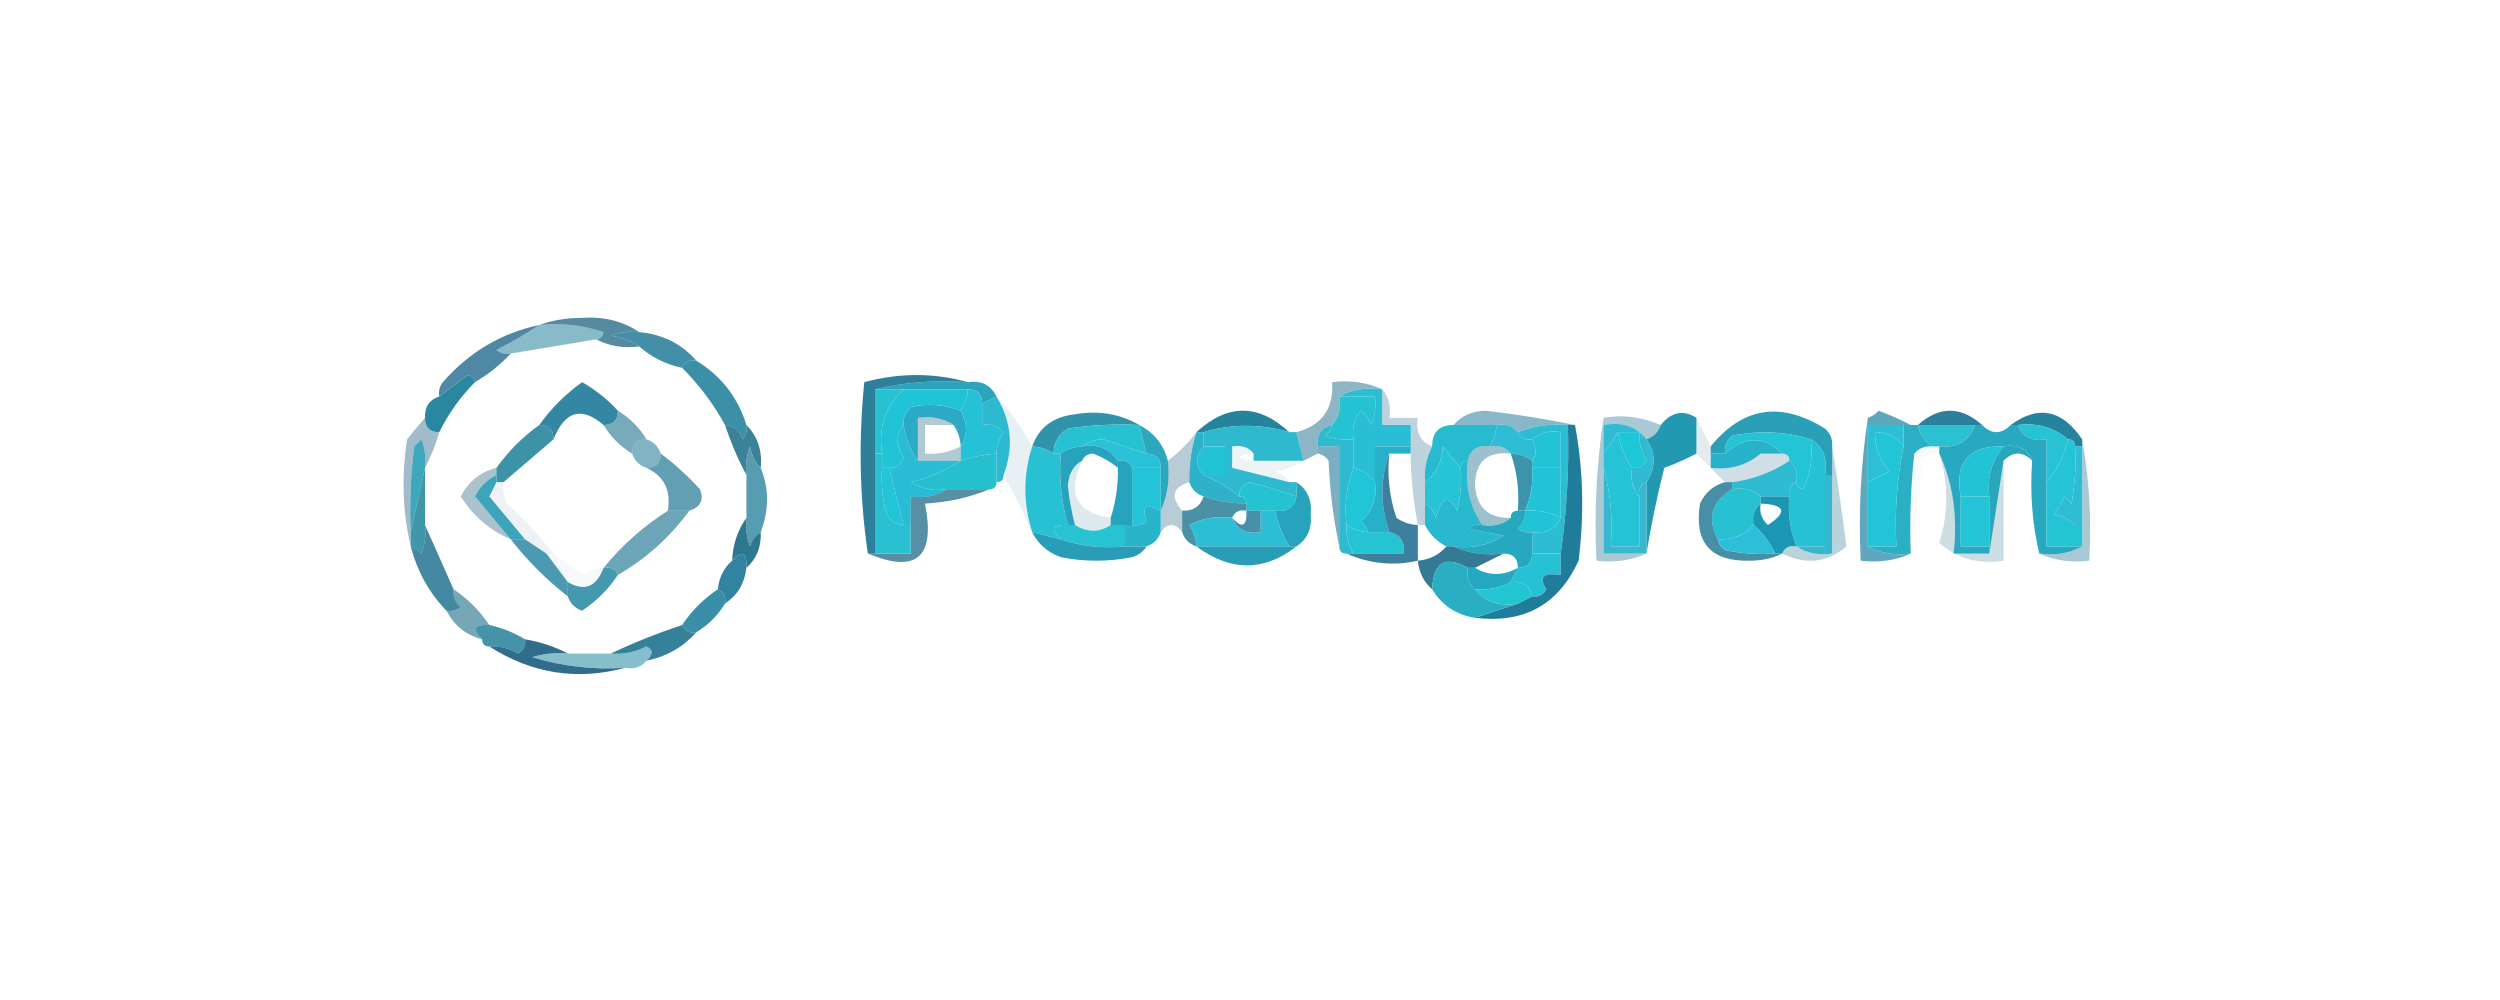 <?xml version="1.0" encoding="UTF-8"?>
<!DOCTYPE svg PUBLIC "-//W3C//DTD SVG 1.1//EN" "http://www.w3.org/Graphics/SVG/1.1/DTD/svg11.dtd">
<svg xmlns="http://www.w3.org/2000/svg" version="1.1" width="350px" height="140px" style="shape-rendering:geometricPrecision; text-rendering:geometricPrecision; image-rendering:optimizeQuality; fill-rule:evenodd; clip-rule:evenodd" xmlns:xlink="http://www.w3.org/1999/xlink">
<g><path style="opacity:0.545" fill="#26819d" d="M 75.5,45.5 C 78.572,45.183 81.572,45.516 84.5,46.5C 84.376,47.107 84.043,47.44 83.5,47.5C 79.5,48.167 75.5,48.833 71.5,49.5C 70.761,49.631 70.094,49.464 69.5,49C 71.618,47.918 73.618,46.751 75.5,45.5 Z"/></g>
<g><path style="opacity:0.741" fill="#1a6180" d="M 75.5,45.5 C 77.303,44.838 79.303,44.505 81.5,44.5C 84.527,44.286 87.193,44.953 89.5,46.5C 88.127,46.343 86.793,46.51 85.5,47C 87.058,47.21 88.391,47.71 89.5,48.5C 87.265,48.795 85.265,48.461 83.5,47.5C 84.043,47.44 84.376,47.107 84.5,46.5C 81.572,45.516 78.572,45.183 75.5,45.5 Z"/></g>
<g><path style="opacity:0.863" fill="#267d9a" d="M 89.5,46.5 C 92.754,46.794 95.421,48.127 97.5,50.5C 96.508,50.328 95.842,50.662 95.5,51.5C 93.181,51.008 91.181,50.008 89.5,48.5C 88.391,47.71 87.058,47.21 85.5,47C 86.793,46.51 88.127,46.343 89.5,46.5 Z"/></g>
<g><path style="opacity:0.78" fill="#1e678a" d="M 75.5,45.5 C 73.618,46.751 71.618,47.918 69.5,49C 70.094,49.464 70.761,49.631 71.5,49.5C 70.055,51.063 68.388,52.396 66.5,53.5C 66.44,52.957 66.107,52.624 65.5,52.5C 64.148,53.524 62.815,54.524 61.5,55.5C 61.369,54.761 61.536,54.094 62,53.5C 65.681,49.291 70.181,46.625 75.5,45.5 Z"/></g>
<g><path style="opacity:0.91" fill="#28859e" d="M 97.5,50.5 C 100.973,52.637 103.306,55.637 104.5,59.5C 104.631,60.239 104.464,60.906 104,61.5C 103.583,60.244 102.75,59.577 101.5,59.5C 99.885,56.55 97.885,53.884 95.5,51.5C 95.842,50.662 96.508,50.328 97.5,50.5 Z"/></g>
<g><path style="opacity:0.965" fill="#26a3b9" d="M 122.5,54.5 C 126.634,53.515 130.968,53.182 135.5,53.5C 137.38,53.229 138.713,53.896 139.5,55.5C 138.833,55.833 138.167,56.167 137.5,56.5C 137.5,55.167 136.833,54.5 135.5,54.5C 132.5,54.5 129.5,54.5 126.5,54.5C 125.167,54.5 123.833,54.5 122.5,54.5 Z"/></g>
<g><path style="opacity:0.941" fill="#28809c" d="M 86.5,57.5 C 86.5,58.833 85.833,59.5 84.5,59.5C 81.411,56.858 79.078,57.524 77.5,61.5C 77.5,60.167 76.833,59.5 75.5,59.5C 77.145,57.188 79.145,55.188 81.5,53.5C 83.419,54.612 85.086,55.946 86.5,57.5 Z"/></g>
<g><path style="opacity:0.482" fill="#156788" d="M 193.5,54.5 C 191.265,54.205 189.265,54.539 187.5,55.5C 187.768,57.099 187.434,58.432 186.5,59.5C 184.952,59.821 184.285,60.821 184.5,62.5C 184.5,62.833 184.5,63.167 184.5,63.5C 183.833,63.833 183.167,64.167 182.5,64.5C 182.167,63.167 181.833,61.833 181.5,60.5C 185.067,59.544 186.734,57.21 186.5,53.5C 189.059,53.198 191.393,53.532 193.5,54.5 Z"/></g>
<g><path style="opacity:0.98" fill="#27859e" d="M 66.5,53.5 C 64.478,55.531 62.811,57.865 61.5,60.5C 60.167,60.5 59.5,59.833 59.5,58.5C 59.427,56.973 60.094,55.973 61.5,55.5C 62.815,54.524 64.148,53.524 65.5,52.5C 66.107,52.624 66.44,52.957 66.5,53.5 Z"/></g>
<g><path style="opacity:1" fill="#2aaac4" d="M 134.5,57.5 C 135.494,59.334 135.494,61.001 134.5,62.5C 134.443,61.391 134.11,60.391 133.5,59.5C 132.081,58.549 130.415,58.215 128.5,58.5C 128.5,60.5 128.5,62.5 128.5,64.5C 127.463,63.07 126.796,61.403 126.5,59.5C 126.414,58.504 126.748,57.671 127.5,57C 129.885,56.444 132.218,56.61 134.5,57.5 Z"/></g>
<g><path style="opacity:1" fill="#24c3d3" d="M 187.5,55.5 C 189.167,55.5 190.833,55.5 192.5,55.5C 192.657,56.873 192.49,58.207 192,59.5C 191.692,58.692 191.192,58.025 190.5,57.5C 189.571,58.689 189.238,60.022 189.5,61.5C 188.127,61.657 186.793,61.49 185.5,61C 186.056,60.617 186.389,60.117 186.5,59.5C 187.434,58.432 187.768,57.099 187.5,55.5 Z"/></g>
<g><path style="opacity:0.896" fill="#17728f" d="M 135.5,53.5 C 130.968,53.182 126.634,53.515 122.5,54.5C 122.5,57.5 122.5,60.5 122.5,63.5C 122.5,68.167 122.5,72.833 122.5,77.5C 122.167,77.5 121.833,77.5 121.5,77.5C 120.344,69.677 120.177,61.678 121,53.5C 125.933,52.176 130.766,52.176 135.5,53.5 Z"/></g>
<g><path style="opacity:1" fill="#21c4d6" d="M 126.5,54.5 C 129.5,54.5 132.5,54.5 135.5,54.5C 135.443,55.609 135.11,56.609 134.5,57.5C 132.218,56.61 129.885,56.444 127.5,57C 126.748,57.671 126.414,58.504 126.5,59.5C 125.392,60.823 125.392,62.323 126.5,64C 126.164,65.03 125.497,65.53 124.5,65.5C 124.167,65.5 123.833,65.5 123.5,65.5C 123.5,64.833 123.5,64.167 123.5,63.5C 122.925,59.845 123.925,56.845 126.5,54.5 Z"/></g>
<g><path style="opacity:1" fill="#27c1d7" d="M 135.5,54.5 C 136.833,54.5 137.5,55.167 137.5,56.5C 137.5,57.5 137.5,58.5 137.5,59.5C 138.675,59.281 139.675,59.614 140.5,60.5C 139.873,61.417 139.539,62.417 139.5,63.5C 137.784,63.629 136.117,63.962 134.5,64.5C 134.5,63.833 134.5,63.167 134.5,62.5C 135.494,61.001 135.494,59.334 134.5,57.5C 135.11,56.609 135.443,55.609 135.5,54.5 Z"/></g>
<g><path style="opacity:1" fill="#2db9d0" d="M 139.5,55.5 C 141.616,58.984 141.949,62.651 140.5,66.5C 140.5,67.167 140.167,67.5 139.5,67.5C 139.5,66.167 139.5,64.833 139.5,63.5C 139.539,62.417 139.873,61.417 140.5,60.5C 139.675,59.614 138.675,59.281 137.5,59.5C 137.5,58.5 137.5,57.5 137.5,56.5C 138.167,56.167 138.833,55.833 139.5,55.5 Z"/></g>
<g><path style="opacity:0.945" fill="#248ca6" d="M 159.5,59.5 C 156.15,59.335 152.817,59.502 149.5,60C 148.177,60.816 147.511,61.983 147.5,63.5C 146.609,62.89 145.609,62.557 144.5,62.5C 145.457,59.832 147.457,58.332 150.5,58C 153.772,57.424 156.772,57.924 159.5,59.5 Z"/></g>
<g><path style="opacity:0.969" fill="#1f809a" d="M 180.5,60.5 C 176.452,59.322 172.452,59.322 168.5,60.5C 168.167,60.5 167.833,60.5 167.5,60.5C 171.833,56.5 176.167,56.5 180.5,60.5 Z"/></g>
<g><path style="opacity:0.525" fill="#1b7796" d="M 220.5,59.5 C 220.167,59.5 219.833,59.5 219.5,59.5C 217.05,59.298 214.717,59.631 212.5,60.5C 211.791,59.596 210.791,59.263 209.5,59.5C 207.5,59.5 205.5,59.5 203.5,59.5C 204.624,58.191 206.124,57.525 208,57.5C 212.335,58.008 216.501,58.675 220.5,59.5 Z"/></g>
<g><path style="opacity:0.937" fill="#1f7794" d="M 277.5,59.5 C 277.167,59.5 276.833,59.5 276.5,59.5C 273.833,59.5 271.167,59.5 268.5,59.5C 271.5,56.833 274.5,56.833 277.5,59.5 Z"/></g>
<g><path style="opacity:0.984" fill="#23819c" d="M 291.5,61.5 C 291.5,61.833 291.5,62.167 291.5,62.5C 291.167,62.5 290.833,62.5 290.5,62.5C 290.5,61.833 290.167,61.5 289.5,61.5C 287.562,59.837 285.228,59.171 282.5,59.5C 282.167,59.5 281.833,59.5 281.5,59.5C 285.34,56.667 288.674,57.334 291.5,61.5 Z"/></g>
<g><path style="opacity:1" fill="#27c2d1" d="M 122.5,54.5 C 123.833,54.5 125.167,54.5 126.5,54.5C 123.925,56.845 122.925,59.845 123.5,63.5C 123.167,63.5 122.833,63.5 122.5,63.5C 122.5,60.5 122.5,57.5 122.5,54.5 Z"/></g>
<g><path style="opacity:1" fill="#29bed4" d="M 187.5,55.5 C 189.265,54.539 191.265,54.205 193.5,54.5C 193.5,56.167 193.5,57.833 193.5,59.5C 194.833,59.5 196.167,59.5 197.5,59.5C 197.5,60.5 197.5,61.5 197.5,62.5C 195.833,62.5 194.167,62.5 192.5,62.5C 192.5,64.167 192.5,65.833 192.5,67.5C 191.778,66.449 190.778,65.782 189.5,65.5C 189.5,64.167 189.5,62.833 189.5,61.5C 189.238,60.022 189.571,58.689 190.5,57.5C 191.192,58.025 191.692,58.692 192,59.5C 192.49,58.207 192.657,56.873 192.5,55.5C 190.833,55.5 189.167,55.5 187.5,55.5 Z"/></g>
<g><path style="opacity:1" fill="#2c9fb8" d="M 256.5,62.5 C 256.5,63.833 256.5,65.167 256.5,66.5C 256.167,66.5 255.833,66.5 255.5,66.5C 255.923,64.219 255.256,62.552 253.5,61.5C 249.922,60.411 246.255,60.245 242.5,61C 241.748,61.671 241.414,62.504 241.5,63.5C 240.833,63.5 240.167,63.5 239.5,63.5C 239.5,63.167 239.5,62.833 239.5,62.5C 243.96,56.978 249.293,56.145 255.5,60C 256.252,60.671 256.586,61.504 256.5,62.5 Z"/></g>
<g><path style="opacity:0.596" fill="#1b728c" d="M 86.5,57.5 C 88.167,58.5 89.5,59.833 90.5,61.5C 89.167,61.5 88.5,62.167 88.5,63.5C 86.833,62.5 85.5,61.167 84.5,59.5C 85.833,59.5 86.5,58.833 86.5,57.5 Z"/></g>
<g><path style="opacity:1" fill="#2bc1d3" d="M 268.5,59.5 C 271.167,59.5 273.833,59.5 276.5,59.5C 275.7,61.741 274.034,62.741 271.5,62.5C 271.167,62.5 270.833,62.5 270.5,62.5C 269.449,61.778 268.782,60.778 268.5,59.5 Z"/></g>
<g><path style="opacity:1" fill="#27c3d4" d="M 282.5,59.5 C 285.228,59.171 287.562,59.837 289.5,61.5C 289.008,63.819 288.008,65.819 286.5,67.5C 286.5,65.5 286.5,63.5 286.5,61.5C 284.517,61.843 283.183,61.176 282.5,59.5 Z"/></g>
<g><path style="opacity:0.89" fill="#27859d" d="M 75.5,59.5 C 76.833,59.5 77.5,60.167 77.5,61.5C 75.167,63.5 72.833,65.5 70.5,67.5C 70.167,67.5 69.833,67.5 69.5,67.5C 69.5,67.167 69.5,66.833 69.5,66.5C 69.5,66.167 69.5,65.833 69.5,65.5C 71.167,63.167 73.167,61.167 75.5,59.5 Z"/></g>
<g><path style="opacity:0.588" fill="#278099" d="M 90.5,61.5 C 91.5,61.833 92.167,62.5 92.5,63.5C 92.5,64.833 91.833,65.5 90.5,65.5C 89.5,65.167 88.833,64.5 88.5,63.5C 88.5,62.167 89.167,61.5 90.5,61.5 Z"/></g>
<g><path style="opacity:0.843" fill="#176a84" d="M 101.5,59.5 C 102.75,59.577 103.583,60.244 104,61.5C 104.464,60.906 104.631,60.239 104.5,59.5C 106.074,61.102 106.741,63.102 106.5,65.5C 105.732,64.737 105.232,63.737 105,62.5C 104.51,63.793 104.343,65.127 104.5,66.5C 103.323,64.321 102.323,61.987 101.5,59.5 Z"/></g>
<g><path style="opacity:1" fill="#2eb9cf" d="M 180.5,60.5 C 180.833,60.5 181.167,60.5 181.5,60.5C 181.833,61.833 182.167,63.167 182.5,64.5C 180.167,64.5 177.833,64.5 175.5,64.5C 175.5,64.167 175.5,63.833 175.5,63.5C 174.791,62.596 173.791,62.263 172.5,62.5C 172.5,63.5 172.5,64.5 172.5,65.5C 175.167,66.167 177.833,66.833 180.5,67.5C 180.833,67.5 181.167,67.5 181.5,67.5C 181.5,68.167 181.5,68.833 181.5,69.5C 179.392,68.763 177.225,68.096 175,67.5C 173.97,67.836 173.47,68.503 173.5,69.5C 171.961,68.233 170.294,67.233 168.5,66.5C 169.5,66.5 170.5,66.5 171.5,66.5C 171.5,65.167 171.5,63.833 171.5,62.5C 170.5,62.5 169.5,62.5 168.5,62.5C 168.5,61.833 168.5,61.167 168.5,60.5C 172.452,59.322 176.452,59.322 180.5,60.5 Z"/></g>
<g><path style="opacity:0.275" fill="#105e7f" d="M 193.5,54.5 C 194.434,55.568 194.768,56.901 194.5,58.5C 195.833,58.5 197.167,58.5 198.5,58.5C 198.157,60.483 198.824,61.817 200.5,62.5C 199.699,64.042 199.366,65.709 199.5,67.5C 199.5,68.5 199.5,69.5 199.5,70.5C 199.5,71.5 199.5,72.5 199.5,73.5C 199.167,73.5 198.833,73.5 198.5,73.5C 197.842,70.027 197.508,66.694 197.5,63.5C 197.5,63.167 197.5,62.833 197.5,62.5C 197.5,61.5 197.5,60.5 197.5,59.5C 196.167,59.5 194.833,59.5 193.5,59.5C 193.5,57.833 193.5,56.167 193.5,54.5 Z"/></g>
<g><path style="opacity:0.106" fill="#094267" d="M 237.5,58.5 C 238.167,59.833 238.833,61.167 239.5,62.5C 239.5,62.833 239.5,63.167 239.5,63.5C 239.5,64.167 239.5,64.833 239.5,65.5C 238.833,64.833 238.167,64.167 237.5,63.5C 237.5,61.833 237.5,60.167 237.5,58.5 Z"/></g>
<g><path style="opacity:1" fill="#29a9c1" d="M 276.5,59.5 C 276.833,59.5 277.167,59.5 277.5,59.5C 278.833,60.833 280.167,60.833 281.5,59.5C 281.833,59.5 282.167,59.5 282.5,59.5C 283.183,61.176 284.517,61.843 286.5,61.5C 286.5,63.5 286.5,65.5 286.5,67.5C 286.5,69.5 286.5,71.5 286.5,73.5C 286.5,74.5 286.5,75.5 286.5,76.5C 288.167,76.5 289.833,76.5 291.5,76.5C 289.735,77.461 287.735,77.795 285.5,77.5C 284.515,73.366 284.182,69.032 284.5,64.5C 283.817,62.824 282.483,62.157 280.5,62.5C 275.627,62.373 273.627,64.706 274.5,69.5C 274.5,71.833 274.5,74.167 274.5,76.5C 275.833,76.5 277.167,76.5 278.5,76.5C 278.5,76.833 278.5,77.167 278.5,77.5C 276.833,77.5 275.167,77.5 273.5,77.5C 274.103,72.381 273.436,67.715 271.5,63.5C 271.5,63.167 271.5,62.833 271.5,62.5C 274.034,62.741 275.7,61.741 276.5,59.5 Z"/></g>
<g><path style="opacity:1" fill="#27c2d2" d="M 159.5,59.5 C 159.833,60.833 160.167,62.167 160.5,63.5C 158.535,62.871 156.535,62.204 154.5,61.5C 153.274,61.52 152.274,61.853 151.5,62.5C 150.391,62.557 149.391,62.89 148.5,63.5C 148.167,63.5 147.833,63.5 147.5,63.5C 147.511,61.983 148.177,60.816 149.5,60C 152.817,59.502 156.15,59.335 159.5,59.5 Z"/></g>
<g><path style="opacity:1" fill="#2fbacf" d="M 186.5,59.5 C 186.389,60.117 186.056,60.617 185.5,61C 186.793,61.49 188.127,61.657 189.5,61.5C 189.5,62.833 189.5,64.167 189.5,65.5C 188.527,67.948 188.194,70.615 188.5,73.5C 188.433,74.959 188.766,76.292 189.5,77.5C 189.167,77.5 188.833,77.5 188.5,77.5C 187.833,77.5 187.5,77.167 187.5,76.5C 187.5,71.833 187.5,67.167 187.5,62.5C 186.5,62.5 185.5,62.5 184.5,62.5C 184.285,60.821 184.952,59.821 186.5,59.5 Z"/></g>
<g><path style="opacity:1" fill="#28bbcf" d="M 203.5,59.5 C 205.5,59.5 207.5,59.5 209.5,59.5C 209.443,60.609 209.11,61.609 208.5,62.5C 206.821,62.285 205.821,62.952 205.5,64.5C 204.833,64.5 204.5,64.833 204.5,65.5C 203.685,64.571 202.852,63.571 202,62.5C 201.901,64.653 201.067,66.319 199.5,67.5C 199.366,65.709 199.699,64.042 200.5,62.5C 200.5,60.5 201.5,59.5 203.5,59.5 Z"/></g>
<g><path style="opacity:1" fill="#1cc7d7" d="M 226.5,60.5 C 227.5,60.5 228.5,60.5 229.5,60.5C 229.421,61.931 229.754,63.264 230.5,64.5C 230.043,65.297 229.376,65.631 228.5,65.5C 227.463,64.07 226.796,62.403 226.5,60.5 Z"/></g>
<g><path style="opacity:1" fill="#2398b1" d="M 237.5,58.5 C 237.5,60.167 237.5,61.833 237.5,63.5C 236.122,64.234 234.622,64.901 233,65.5C 231.971,69.573 231.138,73.573 230.5,77.5C 230.5,74.167 230.5,70.833 230.5,67.5C 231.833,65.5 231.833,63.5 230.5,61.5C 231.5,61.167 232.167,60.5 232.5,59.5C 233.995,57.655 235.662,57.322 237.5,58.5 Z"/></g>
<g><path style="opacity:1" fill="#28bdd4" d="M 126.5,59.5 C 126.796,61.403 127.463,63.07 128.5,64.5C 130.5,64.5 132.5,64.5 134.5,64.5C 132.436,65.868 130.102,66.868 127.5,67.5C 129.045,68.452 130.712,68.785 132.5,68.5C 131.081,69.451 129.415,69.784 127.5,69.5C 127.5,70.833 127.5,72.167 127.5,73.5C 127.167,73.5 126.833,73.5 126.5,73.5C 125.833,70.833 125.167,68.167 124.5,65.5C 125.497,65.53 126.164,65.03 126.5,64C 125.392,62.323 125.392,60.823 126.5,59.5 Z"/></g>
<g><path style="opacity:0.318" fill="#0a5674" d="M 133.5,59.5 C 132.167,59.5 130.833,59.5 129.5,59.5C 129.5,60.833 129.5,62.167 129.5,63.5C 131.292,63.634 132.958,63.301 134.5,62.5C 134.5,63.167 134.5,63.833 134.5,64.5C 132.5,64.5 130.5,64.5 128.5,64.5C 128.5,62.5 128.5,60.5 128.5,58.5C 130.415,58.215 132.081,58.549 133.5,59.5 Z"/></g>
<g><path style="opacity:0.086" fill="#0a5b7a" d="M 139.5,55.5 C 141.506,57.68 143.173,60.013 144.5,62.5C 143.234,66.468 143.234,70.468 144.5,74.5C 143.262,71.739 141.928,69.072 140.5,66.5C 141.949,62.651 141.616,58.984 139.5,55.5 Z"/></g>
<g><path style="opacity:1" fill="#2fbdd6" d="M 209.5,59.5 C 210.791,59.263 211.791,59.596 212.5,60.5C 212.842,61.338 213.508,61.672 214.5,61.5C 215.116,62.798 215.116,63.798 214.5,64.5C 213.609,63.89 212.609,63.557 211.5,63.5C 210.791,62.596 209.791,62.263 208.5,62.5C 209.11,61.609 209.443,60.609 209.5,59.5 Z"/></g>
<g><path style="opacity:1" fill="#27b2c9" d="M 249.5,63.5 C 248.5,63.5 247.5,63.5 246.5,63.5C 244.544,65.148 242.211,65.815 239.5,65.5C 239.5,64.833 239.5,64.167 239.5,63.5C 240.167,63.5 240.833,63.5 241.5,63.5C 244.371,60.996 247.038,60.996 249.5,63.5 Z"/></g>
<g><path style="opacity:1" fill="#22c4d5" d="M 253.5,61.5 C 253.808,63.924 253.474,66.257 252.5,68.5C 251.893,68.376 251.56,68.043 251.5,67.5C 251.737,66.209 251.404,65.209 250.5,64.5C 250.5,63.833 250.167,63.5 249.5,63.5C 247.038,60.996 244.371,60.996 241.5,63.5C 241.414,62.504 241.748,61.671 242.5,61C 246.255,60.245 249.922,60.411 253.5,61.5 Z"/></g>
<g><path style="opacity:0.741" fill="#2888a6" d="M 267.5,59.5 C 267.167,59.5 266.833,59.5 266.5,59.5C 264.833,59.5 263.167,59.5 261.5,59.5C 261.5,62.167 261.5,64.833 261.5,67.5C 261.5,70.5 261.5,73.5 261.5,76.5C 263.265,77.461 265.265,77.795 267.5,77.5C 265.393,78.468 263.059,78.802 260.5,78.5C 260.17,71.8 260.503,65.133 261.5,58.5C 262.086,58.291 262.586,57.957 263,57.5C 264.622,58.099 266.122,58.766 267.5,59.5 Z"/></g>
<g><path style="opacity:1" fill="#24c3d6" d="M 289.5,61.5 C 290.167,61.5 290.5,61.833 290.5,62.5C 290.664,65.187 290.497,67.854 290,70.5C 289.667,70.167 289.333,69.833 289,69.5C 288.626,70.416 288.126,71.25 287.5,72C 288.737,72.232 289.737,72.732 290.5,73.5C 289.167,73.5 287.833,73.5 286.5,73.5C 286.5,71.5 286.5,69.5 286.5,67.5C 288.008,65.819 289.008,63.819 289.5,61.5 Z"/></g>
<g><path style="opacity:1" fill="#29c1d8" d="M 151.5,62.5 C 152.274,61.853 153.274,61.52 154.5,61.5C 156.535,62.204 158.535,62.871 160.5,63.5C 161.833,63.5 162.5,64.167 162.5,65.5C 161.167,65.5 159.833,65.5 158.5,65.5C 158.158,64.662 157.492,64.328 156.5,64.5C 155.365,62.787 153.698,62.12 151.5,62.5 Z"/></g>
<g><path style="opacity:0.067" fill="#065977" d="M 175.5,63.5 C 172.833,63.833 172.833,64.167 175.5,64.5C 177.833,64.5 180.167,64.5 182.5,64.5C 181.391,65.29 180.058,65.79 178.5,66C 179.416,66.278 180.082,66.778 180.5,67.5C 177.833,66.833 175.167,66.167 172.5,65.5C 172.5,64.5 172.5,63.5 172.5,62.5C 173.791,62.263 174.791,62.596 175.5,63.5 Z"/></g>
<g><path style="opacity:1" fill="#23c3d6" d="M 218.5,65.5 C 217.167,65.5 215.833,65.5 214.5,65.5C 214.5,65.167 214.5,64.833 214.5,64.5C 215.116,63.798 215.116,62.798 214.5,61.5C 215.568,60.566 216.901,60.232 218.5,60.5C 218.5,62.167 218.5,63.833 218.5,65.5 Z"/></g>
<g><path style="opacity:1" fill="#2dbdd2" d="M 219.5,59.5 C 219.697,65.545 219.363,71.545 218.5,77.5C 217.167,77.5 215.833,77.5 214.5,77.5C 214.5,76.5 214.5,75.5 214.5,74.5C 216.38,74.771 217.713,74.104 218.5,72.5C 218.5,70.167 218.5,67.833 218.5,65.5C 218.5,63.833 218.5,62.167 218.5,60.5C 216.901,60.232 215.568,60.566 214.5,61.5C 213.508,61.672 212.842,61.338 212.5,60.5C 214.717,59.631 217.05,59.298 219.5,59.5 Z"/></g>
<g><path style="opacity:1" fill="#23c3d6" d="M 280.5,62.5 C 278.852,64.456 278.185,66.789 278.5,69.5C 277.167,69.5 275.833,69.5 274.5,69.5C 273.627,64.706 275.627,62.373 280.5,62.5 Z"/></g>
<g><path style="opacity:0.714" fill="#247894" d="M 92.5,63.5 C 94.463,64.96 96.296,66.627 98,68.5C 98.585,69.998 98.085,70.998 96.5,71.5C 95.5,71.5 94.5,71.5 93.5,71.5C 93.972,68.642 92.972,66.642 90.5,65.5C 91.833,65.5 92.5,64.833 92.5,63.5 Z"/></g>
<g><path style="opacity:1" fill="#21c3d4" d="M 168.5,62.5 C 169.5,62.5 170.5,62.5 171.5,62.5C 171.5,63.833 171.5,65.167 171.5,66.5C 170.5,66.5 169.5,66.5 168.5,66.5C 167.314,65.295 167.314,63.961 168.5,62.5 Z"/></g>
<g><path style="opacity:1" fill="#26c2d5" d="M 226.5,60.5 C 226.796,62.403 227.463,64.07 228.5,65.5C 228.232,67.099 228.566,68.432 229.5,69.5C 229.5,71.833 229.5,74.167 229.5,76.5C 228.167,76.5 226.833,76.5 225.5,76.5C 225.815,72.629 225.482,68.962 224.5,65.5C 224.5,64.833 224.5,64.167 224.5,63.5C 225.167,62.5 225.833,61.5 226.5,60.5 Z"/></g>
<g><path style="opacity:0.184" fill="#025576" d="M 246.5,63.5 C 247.5,66.167 248.5,66.167 249.5,63.5C 250.167,63.5 250.5,63.833 250.5,64.5C 248.143,66.098 245.477,67.098 242.5,67.5C 242.167,67.5 241.833,67.5 241.5,67.5C 240.833,66.833 240.167,66.167 239.5,65.5C 242.211,65.815 244.544,65.148 246.5,63.5 Z M 246.5,63.5 C 247.5,63.5 248.5,63.5 249.5,63.5C 248.5,66.167 247.5,66.167 246.5,63.5 Z"/></g>
<g><path style="opacity:1" fill="#2cbfd6" d="M 266.5,59.5 C 266.5,60.5 266.5,61.5 266.5,62.5C 265.533,61.194 264.199,60.527 262.5,60.5C 262.472,62.582 263.139,64.416 264.5,66C 263.473,66.513 262.473,67.013 261.5,67.5C 261.5,64.833 261.5,62.167 261.5,59.5C 263.167,59.5 264.833,59.5 266.5,59.5 Z"/></g>
<g><path style="opacity:1" fill="#25bfce" d="M 139.5,63.5 C 139.5,64.833 139.5,66.167 139.5,67.5C 139.5,68.167 139.167,68.5 138.5,68.5C 136.5,68.5 134.5,68.5 132.5,68.5C 130.712,68.785 129.045,68.452 127.5,67.5C 130.102,66.868 132.436,65.868 134.5,64.5C 136.117,63.962 137.784,63.629 139.5,63.5 Z"/></g>
<g><path style="opacity:1" fill="#23c4d7" d="M 158.5,65.5 C 159.833,65.5 161.167,65.5 162.5,65.5C 162.5,67.5 162.5,69.5 162.5,71.5C 160.433,70.407 159.766,70.907 160.5,73C 159.906,73.464 159.239,73.631 158.5,73.5C 158.5,70.833 158.5,68.167 158.5,65.5 Z"/></g>
<g><path style="opacity:1" fill="#30bbd2" d="M 230.5,61.5 C 231.833,63.5 231.833,65.5 230.5,67.5C 229.662,67.842 229.328,68.508 229.5,69.5C 228.566,68.432 228.232,67.099 228.5,65.5C 229.376,65.631 230.043,65.297 230.5,64.5C 229.754,63.264 229.421,61.931 229.5,60.5C 228.5,60.5 227.5,60.5 226.5,60.5C 225.833,61.5 225.167,62.5 224.5,63.5C 224.5,62.167 224.5,60.833 224.5,59.5C 227.082,59.025 229.082,59.692 230.5,61.5 Z"/></g>
<g><path style="opacity:1" fill="#3da7be" d="M 59.5,65.5 C 58.833,68.5 58.167,71.5 57.5,74.5C 57.334,70.486 57.501,66.486 58,62.5C 58.333,62.167 58.667,61.833 59,61.5C 59.49,62.793 59.657,64.127 59.5,65.5 Z"/></g>
<g><path style="opacity:1" fill="#27c1d3" d="M 144.5,62.5 C 145.609,62.557 146.609,62.89 147.5,63.5C 147.833,63.5 148.167,63.5 148.5,63.5C 148.253,66.939 148.586,70.272 149.5,73.5C 147.302,73.409 146.969,74.076 148.5,75.5C 147.167,75.167 145.833,74.833 144.5,74.5C 143.234,70.468 143.234,66.468 144.5,62.5 Z"/></g>
<g><path style="opacity:1" fill="#28a3be" d="M 151.5,62.5 C 153.698,62.12 155.365,62.787 156.5,64.5C 156.5,64.833 156.5,65.167 156.5,65.5C 155.469,64.645 154.303,63.978 153,63.5C 152.235,63.57 151.735,63.903 151.5,64.5C 150.275,65.152 149.608,66.319 149.5,68C 149.696,69.878 150.029,71.712 150.5,73.5C 150.167,73.5 149.833,73.5 149.5,73.5C 148.586,70.272 148.253,66.939 148.5,63.5C 149.391,62.89 150.391,62.557 151.5,62.5 Z"/></g>
<g><path style="opacity:1" fill="#2ca7be" d="M 159.5,59.5 C 161.587,60.585 162.92,62.251 163.5,64.5C 163.802,67.059 163.468,69.393 162.5,71.5C 162.5,69.5 162.5,67.5 162.5,65.5C 162.5,64.167 161.833,63.5 160.5,63.5C 160.167,62.167 159.833,60.833 159.5,59.5 Z"/></g>
<g><path style="opacity:0.578" fill="#197392" d="M 184.5,63.5 C 184.5,63.167 184.5,62.833 184.5,62.5C 185.5,62.5 186.5,62.5 187.5,62.5C 187.5,67.167 187.5,71.833 187.5,76.5C 186.676,72.688 186.176,68.688 186,64.5C 185.617,63.944 185.117,63.611 184.5,63.5 Z"/></g>
<g><path style="opacity:1" fill="#25c4d6" d="M 204.5,65.5 C 204.662,67.527 204.495,69.527 204,71.5C 202.84,69.203 201.84,69.536 201,72.5C 200.722,71.584 200.222,70.918 199.5,70.5C 199.5,69.5 199.5,68.5 199.5,67.5C 201.067,66.319 201.901,64.653 202,62.5C 202.852,63.571 203.685,64.571 204.5,65.5 Z"/></g>
<g><path style="opacity:0.861" fill="#1e829e" d="M 211.5,63.5 C 212.609,63.557 213.609,63.89 214.5,64.5C 214.5,64.833 214.5,65.167 214.5,65.5C 214.675,67.621 214.341,69.621 213.5,71.5C 213.167,71.5 212.833,71.5 212.5,71.5C 212.721,68.721 212.388,66.055 211.5,63.5 Z"/></g>
<g><path style="opacity:1" fill="#2ebbd2" d="M 250.5,64.5 C 251.404,65.209 251.737,66.209 251.5,67.5C 250.662,67.842 250.328,68.508 250.5,69.5C 249.167,69.5 247.833,69.5 246.5,69.5C 245.432,68.566 244.099,68.232 242.5,68.5C 242.5,68.167 242.5,67.833 242.5,67.5C 245.477,67.098 248.143,66.098 250.5,64.5 Z"/></g>
<g><path style="opacity:0.361" fill="#0f6787" d="M 291.5,61.5 C 292.489,66.975 292.822,72.642 292.5,78.5C 289.941,78.802 287.607,78.468 285.5,77.5C 287.735,77.795 289.735,77.461 291.5,76.5C 291.5,75.5 291.5,74.5 291.5,73.5C 291.5,69.833 291.5,66.167 291.5,62.5C 291.5,62.167 291.5,61.833 291.5,61.5 Z"/></g>
<g><path style="opacity:1" fill="#3da5bb" d="M 69.5,66.5 C 69.5,66.833 69.5,67.167 69.5,67.5C 69.196,68.15 68.863,68.817 68.5,69.5C 70.19,71.519 71.856,73.519 73.5,75.5C 72.833,75.5 72.167,75.5 71.5,75.5C 69.856,73.519 68.19,71.519 66.5,69.5C 67.188,68.145 68.188,67.145 69.5,66.5 Z"/></g>
<g><path style="opacity:0.286" fill="#0a5073" d="M 167.5,60.5 C 166.781,62.764 166.448,65.097 166.5,67.5C 164.158,68.211 163.825,69.544 165.5,71.5C 165.5,72.5 165.5,73.5 165.5,74.5C 164.5,73.167 163.5,73.167 162.5,74.5C 162.5,73.5 162.5,72.5 162.5,71.5C 163.468,69.393 163.802,67.059 163.5,64.5C 165,63.375 166.333,62.041 167.5,60.5 Z"/></g>
<g><path style="opacity:1" fill="#2fb1c9" d="M 167.5,60.5 C 167.833,60.5 168.167,60.5 168.5,60.5C 168.5,61.167 168.5,61.833 168.5,62.5C 167.314,63.961 167.314,65.295 168.5,66.5C 170.294,67.233 171.961,68.233 173.5,69.5C 174.167,69.5 174.5,69.833 174.5,70.5C 172.435,70.483 170.435,70.15 168.5,69.5C 167.5,69.167 166.833,68.5 166.5,67.5C 166.448,65.097 166.781,62.764 167.5,60.5 Z"/></g>
<g><path style="opacity:1" fill="#23c3d1" d="M 181.5,69.5 C 181.179,71.048 180.179,71.715 178.5,71.5C 177.833,71.5 177.167,71.5 176.5,71.5C 175.833,71.5 175.167,71.5 174.5,71.5C 174.5,71.167 174.5,70.833 174.5,70.5C 174.5,69.833 174.167,69.5 173.5,69.5C 173.47,68.503 173.97,67.836 175,67.5C 177.225,68.096 179.392,68.763 181.5,69.5 Z"/></g>
<g><path style="opacity:1" fill="#20c6d7" d="M 189.5,65.5 C 190.778,65.782 191.778,66.449 192.5,67.5C 192.822,69.722 192.155,71.556 190.5,73C 191.056,73.383 191.389,73.883 191.5,74.5C 190.391,74.443 189.391,74.11 188.5,73.5C 188.194,70.615 188.527,67.948 189.5,65.5 Z"/></g>
<g><path style="opacity:0.357" fill="#0e6a88" d="M 232.5,59.5 C 232.167,60.5 231.5,61.167 230.5,61.5C 229.082,59.692 227.082,59.025 224.5,59.5C 224.5,60.833 224.5,62.167 224.5,63.5C 224.5,64.167 224.5,64.833 224.5,65.5C 224.5,69.5 224.5,73.5 224.5,77.5C 226.5,77.5 228.5,77.5 230.5,77.5C 228.393,78.468 226.059,78.802 223.5,78.5C 223.17,71.8 223.503,65.133 224.5,58.5C 227.114,58.011 229.78,58.344 232.5,59.5 Z"/></g>
<g><path style="opacity:1" fill="#27c1d6" d="M 253.5,61.5 C 255.256,62.552 255.923,64.219 255.5,66.5C 255.5,69.833 255.5,73.167 255.5,76.5C 254.167,76.5 252.833,76.5 251.5,76.5C 250.631,74.283 250.298,71.95 250.5,69.5C 250.328,68.508 250.662,67.842 251.5,67.5C 251.56,68.043 251.893,68.376 252.5,68.5C 253.474,66.257 253.808,63.924 253.5,61.5 Z"/></g>
<g><path style="opacity:0.031" fill="#044665" d="M 270.5,62.5 C 270.833,62.5 271.167,62.5 271.5,62.5C 271.5,62.833 271.5,63.167 271.5,63.5C 270.504,63.414 269.671,63.748 269,64.5C 268.825,69.019 268.325,73.353 267.5,77.5C 267.334,72.822 267.501,68.155 268,63.5C 268.671,62.748 269.504,62.414 270.5,62.5 Z"/></g>
<g><path style="opacity:0.4" fill="#125779" d="M 59.5,58.5 C 59.5,59.833 60.167,60.5 61.5,60.5C 60.976,62.306 60.309,63.972 59.5,65.5C 59.657,64.127 59.49,62.793 59,61.5C 58.667,61.833 58.333,62.167 58,62.5C 57.501,66.486 57.334,70.486 57.5,74.5C 57.5,75.167 57.5,75.833 57.5,76.5C 56.35,71.684 56.184,66.684 57,61.5C 57.852,60.429 58.685,59.429 59.5,58.5 Z"/></g>
<g><path style="opacity:1" fill="#22c4d8" d="M 123.5,65.5 C 123.833,65.5 124.167,65.5 124.5,65.5C 125.167,68.167 125.833,70.833 126.5,73.5C 125.25,73.423 124.417,72.756 124,71.5C 123.505,69.527 123.338,67.527 123.5,65.5 Z"/></g>
<g><path style="opacity:1" fill="#22c3d6" d="M 214.5,65.5 C 215.833,65.5 217.167,65.5 218.5,65.5C 218.5,67.833 218.5,70.167 218.5,72.5C 216.958,71.699 215.292,71.366 213.5,71.5C 214.341,69.621 214.675,67.621 214.5,65.5 Z"/></g>
<g><path style="opacity:0.278" fill="#07617c" d="M 256.5,62.5 C 257.216,67.034 257.883,71.701 258.5,76.5C 255.822,78.785 252.822,79.118 249.5,77.5C 249.842,76.662 250.508,76.328 251.5,76.5C 252.919,77.451 254.585,77.784 256.5,77.5C 256.5,73.833 256.5,70.167 256.5,66.5C 256.5,65.167 256.5,63.833 256.5,62.5 Z"/></g>
<g><path style="opacity:1" fill="#2bafc4" d="M 266.5,59.5 C 266.833,59.5 267.167,59.5 267.5,59.5C 267.833,59.5 268.167,59.5 268.5,59.5C 268.782,60.778 269.449,61.778 270.5,62.5C 269.504,62.414 268.671,62.748 268,63.5C 267.501,68.155 267.334,72.822 267.5,77.5C 265.265,77.795 263.265,77.461 261.5,76.5C 262.833,76.5 264.167,76.5 265.5,76.5C 265.226,71.737 265.559,67.07 266.5,62.5C 266.5,61.5 266.5,60.5 266.5,59.5 Z"/></g>
<g><path style="opacity:0.349" fill="#0a506e" d="M 69.5,65.5 C 69.5,65.833 69.5,66.167 69.5,66.5C 68.188,67.145 67.188,68.145 66.5,69.5C 68.19,71.519 69.856,73.519 71.5,75.5C 68.593,74.266 66.259,72.266 64.5,69.5C 65.605,67.389 67.271,66.055 69.5,65.5 Z"/></g>
<g><path style="opacity:0.067" fill="#034865" d="M 69.5,67.5 C 69.833,67.5 70.167,67.5 70.5,67.5C 70.35,68.552 70.517,69.552 71,70.5C 73.372,72.703 75.539,75.037 77.5,77.5C 77.167,77.5 76.833,77.5 76.5,77.5C 75.5,76.833 74.5,76.167 73.5,75.5C 71.856,73.519 70.19,71.519 68.5,69.5C 68.863,68.817 69.196,68.15 69.5,67.5 Z"/></g>
<g><path style="opacity:0.712" fill="#146483" d="M 132.5,68.5 C 134.5,68.5 136.5,68.5 138.5,68.5C 135.727,69.657 132.727,70.324 129.5,70.5C 130.993,78.019 128.326,80.352 121.5,77.5C 121.833,77.5 122.167,77.5 122.5,77.5C 124.167,77.5 125.833,77.5 127.5,77.5C 127.5,76.167 127.5,74.833 127.5,73.5C 127.5,72.167 127.5,70.833 127.5,69.5C 129.415,69.784 131.081,69.451 132.5,68.5 Z"/></g>
<g><path style="opacity:1" fill="#26a4be" d="M 156.5,64.5 C 157.492,64.328 158.158,64.662 158.5,65.5C 158.5,68.167 158.5,70.833 158.5,73.5C 158.167,73.5 157.833,73.5 157.5,73.5C 156.833,73.5 156.167,73.5 155.5,73.5C 155.5,73.167 155.5,72.833 155.5,72.5C 156.219,70.236 156.552,67.903 156.5,65.5C 156.5,65.167 156.5,64.833 156.5,64.5 Z"/></g>
<g><path style="opacity:1" fill="#27a4bb" d="M 181.5,67.5 C 183.026,68.492 183.693,69.992 183.5,72C 183.693,74.008 183.026,75.508 181.5,76.5C 181.167,76.5 180.833,76.5 180.5,76.5C 179.559,74.951 178.893,73.284 178.5,71.5C 180.179,71.715 181.179,71.048 181.5,69.5C 181.5,68.833 181.5,68.167 181.5,67.5 Z"/></g>
<g><path style="opacity:1" fill="#29b9cf" d="M 205.5,64.5 C 205.065,67.838 205.732,70.838 207.5,73.5C 206.761,73.369 206.094,73.536 205.5,74C 207.167,74.333 208.833,74.667 210.5,75C 208.406,76.352 206.073,76.852 203.5,76.5C 203.167,76.5 202.833,76.5 202.5,76.5C 201.167,75.833 200.167,74.833 199.5,73.5C 199.5,72.5 199.5,71.5 199.5,70.5C 200.222,70.918 200.722,71.584 201,72.5C 201.84,69.536 202.84,69.203 204,71.5C 204.495,69.527 204.662,67.527 204.5,65.5C 204.5,64.833 204.833,64.5 205.5,64.5 Z"/></g>
<g><path style="opacity:0.416" fill="#116887" d="M 208.5,62.5 C 209.791,62.263 210.791,62.596 211.5,63.5C 208.174,63.162 206.507,64.662 206.5,68C 206.748,71.082 208.415,72.582 211.5,72.5C 210.432,73.434 209.099,73.768 207.5,73.5C 205.732,70.838 205.065,67.838 205.5,64.5C 205.821,62.952 206.821,62.285 208.5,62.5 Z"/></g>
<g><path style="opacity:1" fill="#20c4d6" d="M 213.5,71.5 C 215.292,71.366 216.958,71.699 218.5,72.5C 217.713,74.104 216.38,74.771 214.5,74.5C 213.761,74.631 213.094,74.464 212.5,74C 213.252,73.329 213.586,72.496 213.5,71.5 Z"/></g>
<g><path style="opacity:1" fill="#22c4d7" d="M 266.5,62.5 C 265.559,67.07 265.226,71.737 265.5,76.5C 264.167,76.5 262.833,76.5 261.5,76.5C 261.5,73.5 261.5,70.5 261.5,67.5C 262.473,67.013 263.473,66.513 264.5,66C 263.139,64.416 262.472,62.582 262.5,60.5C 264.199,60.527 265.533,61.194 266.5,62.5 Z"/></g>
<g><path style="opacity:1" fill="#2fbdd3" d="M 290.5,62.5 C 290.833,62.5 291.167,62.5 291.5,62.5C 291.5,66.167 291.5,69.833 291.5,73.5C 291.167,73.5 290.833,73.5 290.5,73.5C 289.737,72.732 288.737,72.232 287.5,72C 288.126,71.25 288.626,70.416 289,69.5C 289.333,69.833 289.667,70.167 290,70.5C 290.497,67.854 290.664,65.187 290.5,62.5 Z"/></g>
<g><path style="opacity:0.81" fill="#2f87a1" d="M 106.5,65.5 C 107.681,68.362 107.681,71.362 106.5,74.5C 105.778,74.918 105.278,75.584 105,76.5C 104.51,75.207 104.343,73.873 104.5,72.5C 104.5,70.5 104.5,68.5 104.5,66.5C 104.343,65.127 104.51,63.793 105,62.5C 105.232,63.737 105.732,64.737 106.5,65.5 Z"/></g>
<g><path style="opacity:0.129" fill="#06597a" d="M 151.5,64.5 C 149.331,69.125 150.664,71.791 155.5,72.5C 155.5,72.833 155.5,73.167 155.5,73.5C 153.901,74.562 152.234,74.562 150.5,73.5C 150.029,71.712 149.696,69.878 149.5,68C 149.608,66.319 150.275,65.152 151.5,64.5 Z"/></g>
<g><path style="opacity:1" fill="#26b1c8" d="M 197.5,62.5 C 197.5,62.833 197.5,63.167 197.5,63.5C 196.5,63.5 195.5,63.5 194.5,63.5C 193.213,67.065 193.213,70.732 194.5,74.5C 193.5,74.5 192.5,74.5 191.5,74.5C 191.389,73.883 191.056,73.383 190.5,73C 192.155,71.556 192.822,69.722 192.5,67.5C 192.5,65.833 192.5,64.167 192.5,62.5C 194.167,62.5 195.833,62.5 197.5,62.5 Z"/></g>
<g><path style="opacity:1" fill="#37b8cf" d="M 224.5,65.5 C 225.482,68.962 225.815,72.629 225.5,76.5C 226.833,76.5 228.167,76.5 229.5,76.5C 229.5,74.167 229.5,71.833 229.5,69.5C 229.328,68.508 229.662,67.842 230.5,67.5C 230.5,70.833 230.5,74.167 230.5,77.5C 228.5,77.5 226.5,77.5 224.5,77.5C 224.5,73.5 224.5,69.5 224.5,65.5 Z"/></g>
<g><path style="opacity:1" fill="#27c1d2" d="M 242.5,68.5 C 244.099,68.232 245.432,68.566 246.5,69.5C 246.5,69.833 246.5,70.167 246.5,70.5C 245.596,71.209 245.263,72.209 245.5,73.5C 244.18,74.942 242.514,75.609 240.5,75.5C 238.919,72.572 239.585,70.239 242.5,68.5 Z"/></g>
<g><path style="opacity:1" fill="#2ac0d1" d="M 122.5,63.5 C 122.833,63.5 123.167,63.5 123.5,63.5C 123.5,64.167 123.5,64.833 123.5,65.5C 123.338,67.527 123.505,69.527 124,71.5C 124.417,72.756 125.25,73.423 126.5,73.5C 126.833,73.5 127.167,73.5 127.5,73.5C 127.5,74.833 127.5,76.167 127.5,77.5C 125.833,77.5 124.167,77.5 122.5,77.5C 122.5,72.833 122.5,68.167 122.5,63.5 Z"/></g>
<g><path style="opacity:0.769" fill="#16708a" d="M 168.5,69.5 C 170.435,70.15 172.435,70.483 174.5,70.5C 174.5,70.833 174.5,71.167 174.5,71.5C 173.508,71.328 172.842,71.662 172.5,72.5C 170.396,72.201 168.396,72.534 166.5,73.5C 167.127,74.417 167.461,75.417 167.5,76.5C 166.5,76.167 165.833,75.5 165.5,74.5C 165.5,73.5 165.5,72.5 165.5,71.5C 167.027,71.573 168.027,70.906 168.5,69.5 Z"/></g>
<g><path style="opacity:0.741" fill="#07688b" d="M 174.5,71.5 C 175.167,71.5 175.833,71.5 176.5,71.5C 176.5,72.5 176.5,73.5 176.5,74.5C 174.517,74.843 173.183,74.177 172.5,72.5C 173.925,74.031 174.591,73.698 174.5,71.5 Z"/></g>
<g><path style="opacity:1" fill="#26a8be" d="M 212.5,71.5 C 212.833,71.5 213.167,71.5 213.5,71.5C 213.586,72.496 213.252,73.329 212.5,74C 213.094,74.464 213.761,74.631 214.5,74.5C 214.5,75.5 214.5,76.5 214.5,77.5C 214.5,78.833 213.833,79.5 212.5,79.5C 212.5,78.167 211.833,77.5 210.5,77.5C 207.941,77.802 205.607,77.468 203.5,76.5C 206.073,76.852 208.406,76.352 210.5,75C 208.833,74.667 207.167,74.333 205.5,74C 206.094,73.536 206.761,73.369 207.5,73.5C 209.099,73.768 210.432,73.434 211.5,72.5C 211.5,71.833 211.833,71.5 212.5,71.5 Z"/></g>
<g><path style="opacity:0.816" fill="#1e7692" d="M 241.5,67.5 C 241.833,67.5 242.167,67.5 242.5,67.5C 242.5,67.833 242.5,68.167 242.5,68.5C 239.585,70.239 238.919,72.572 240.5,75.5C 240.611,76.117 240.944,76.617 241.5,77C 243.81,77.497 246.143,77.663 248.5,77.5C 248.833,77.5 249.167,77.5 249.5,77.5C 248.207,78.158 246.707,78.492 245,78.5C 239.469,78.635 237.136,75.969 238,70.5C 238.72,68.944 239.887,67.944 241.5,67.5 Z"/></g>
<g><path style="opacity:1" fill="#27a6bc" d="M 280.5,62.5 C 282.483,62.157 283.817,62.824 284.5,64.5C 283.167,63.167 281.833,63.167 280.5,64.5C 279.833,68.833 279.167,73.167 278.5,77.5C 278.5,77.167 278.5,76.833 278.5,76.5C 278.5,74.167 278.5,71.833 278.5,69.5C 278.185,66.789 278.852,64.456 280.5,62.5 Z"/></g>
<g><path style="opacity:1" fill="#21c6d1" d="M 286.5,73.5 C 287.833,73.5 289.167,73.5 290.5,73.5C 290.833,73.5 291.167,73.5 291.5,73.5C 291.5,74.5 291.5,75.5 291.5,76.5C 289.833,76.5 288.167,76.5 286.5,76.5C 286.5,75.5 286.5,74.5 286.5,73.5 Z"/></g>
<g><path style="opacity:0.855" fill="#22849b" d="M 59.5,65.5 C 59.5,68.167 59.5,70.833 59.5,73.5C 59.657,74.873 59.49,76.207 59,77.5C 58.617,76.944 58.117,76.611 57.5,76.5C 57.5,75.833 57.5,75.167 57.5,74.5C 58.167,71.5 58.833,68.5 59.5,65.5 Z"/></g>
<g><path style="opacity:1" fill="#29b4ca" d="M 162.5,71.5 C 162.5,72.5 162.5,73.5 162.5,74.5C 162.167,75.5 161.5,76.167 160.5,76.5C 159.5,76.5 158.5,76.5 157.5,76.5C 157.5,75.5 157.5,74.5 157.5,73.5C 157.833,73.5 158.167,73.5 158.5,73.5C 159.239,73.631 159.906,73.464 160.5,73C 159.766,70.907 160.433,70.407 162.5,71.5 Z"/></g>
<g><path style="opacity:1" fill="#2bbed5" d="M 176.5,71.5 C 177.167,71.5 177.833,71.5 178.5,71.5C 178.893,73.284 179.559,74.951 180.5,76.5C 176.167,76.5 171.833,76.5 167.5,76.5C 167.461,75.417 167.127,74.417 166.5,73.5C 168.396,72.534 170.396,72.201 172.5,72.5C 173.183,74.177 174.517,74.843 176.5,74.5C 176.5,73.5 176.5,72.5 176.5,71.5 Z"/></g>
<g><path style="opacity:1" fill="#26c4d3" d="M 188.5,73.5 C 189.391,74.11 190.391,74.443 191.5,74.5C 192.5,74.5 193.5,74.5 194.5,74.5C 196.048,74.821 196.715,75.821 196.5,77.5C 194.167,77.5 191.833,77.5 189.5,77.5C 188.766,76.292 188.433,74.959 188.5,73.5 Z"/></g>
<g><path style="opacity:0.671" fill="#257895" d="M 93.5,71.5 C 94.5,71.5 95.5,71.5 96.5,71.5C 93.789,75.212 90.456,78.212 86.5,80.5C 86.158,79.662 85.492,79.328 84.5,79.5C 87.075,76.347 90.075,73.68 93.5,71.5 Z"/></g>
<g><path style="opacity:1" fill="#28c3d2" d="M 149.5,73.5 C 149.833,73.5 150.167,73.5 150.5,73.5C 152.234,74.562 153.901,74.562 155.5,73.5C 156.167,73.5 156.833,73.5 157.5,73.5C 157.5,74.5 157.5,75.5 157.5,76.5C 154.287,76.81 151.287,76.477 148.5,75.5C 146.969,74.076 147.302,73.409 149.5,73.5 Z"/></g>
<g><path style="opacity:0.855" fill="#1c6a8c" d="M 194.5,63.5 C 194.183,66.572 194.516,69.572 195.5,72.5C 196.417,73.127 197.417,73.461 198.5,73.5C 198.5,75.167 198.5,76.833 198.5,78.5C 195.093,79.268 191.76,78.934 188.5,77.5C 188.833,77.5 189.167,77.5 189.5,77.5C 191.833,77.5 194.167,77.5 196.5,77.5C 196.715,75.821 196.048,74.821 194.5,74.5C 193.213,70.732 193.213,67.065 194.5,63.5 Z"/></g>
<g><path style="opacity:1" fill="#1b97b3" d="M 246.5,69.5 C 247.833,69.5 249.167,69.5 250.5,69.5C 250.298,71.95 250.631,74.283 251.5,76.5C 250.508,76.328 249.842,76.662 249.5,77.5C 249.167,77.5 248.833,77.5 248.5,77.5C 247.789,75.97 246.789,74.637 245.5,73.5C 245.263,72.209 245.596,71.209 246.5,70.5C 246.5,70.167 246.5,69.833 246.5,69.5 Z M 246.5,70.5 C 249.957,70.667 250.29,71.667 247.5,73.5C 246.614,72.675 246.281,71.675 246.5,70.5 Z"/></g>
<g><path style="opacity:0.855" fill="#2d89a4" d="M 71.5,75.5 C 72.167,75.5 72.833,75.5 73.5,75.5C 74.5,76.167 75.5,76.833 76.5,77.5C 77.5,78.833 78.5,80.167 79.5,81.5C 79.5,82.167 79.5,82.833 79.5,83.5C 76.5,81.167 73.833,78.5 71.5,75.5 Z"/></g>
<g><path style="opacity:0.89" fill="#156681" d="M 104.5,72.5 C 104.343,73.873 104.51,75.207 105,76.5C 105.278,75.584 105.778,74.918 106.5,74.5C 106.598,76.553 105.931,78.22 104.5,79.5C 104.591,77.302 103.925,76.969 102.5,78.5C 102.595,76.214 103.262,74.214 104.5,72.5 Z"/></g>
<g><path style="opacity:1" fill="#299db7" d="M 144.5,74.5 C 145.833,74.833 147.167,75.167 148.5,75.5C 151.287,76.477 154.287,76.81 157.5,76.5C 158.5,76.5 159.5,76.5 160.5,76.5C 160.082,77.222 159.416,77.722 158.5,78C 155.167,78.667 151.833,78.667 148.5,78C 146.676,77.34 145.343,76.173 144.5,74.5 Z"/></g>
<g><path style="opacity:1" fill="#299db5" d="M 167.5,76.5 C 171.833,76.5 176.167,76.5 180.5,76.5C 180.833,76.5 181.167,76.5 181.5,76.5C 176.95,80.04 172.283,80.04 167.5,76.5 Z"/></g>
<g><path style="opacity:1" fill="#2dbed9" d="M 245.5,73.5 C 246.789,74.637 247.789,75.97 248.5,77.5C 246.143,77.663 243.81,77.497 241.5,77C 240.944,76.617 240.611,76.117 240.5,75.5C 242.514,75.609 244.18,74.942 245.5,73.5 Z"/></g>
<g><path style="opacity:1" fill="#38b6ce" d="M 255.5,66.5 C 255.833,66.5 256.167,66.5 256.5,66.5C 256.5,70.167 256.5,73.833 256.5,77.5C 254.585,77.784 252.919,77.451 251.5,76.5C 252.833,76.5 254.167,76.5 255.5,76.5C 255.5,73.167 255.5,69.833 255.5,66.5 Z"/></g>
<g><path style="opacity:0.039" fill="#0c4d6a" d="M 76.5,77.5 C 76.833,77.5 77.167,77.5 77.5,77.5C 78.815,78.476 80.148,79.476 81.5,80.5C 82.417,79.873 83.417,79.539 84.5,79.5C 83.501,82.174 81.834,82.841 79.5,81.5C 78.5,80.167 77.5,78.833 76.5,77.5 Z"/></g>
<g><path style="opacity:0.212" fill="#126082" d="M 271.5,63.5 C 273.436,67.715 274.103,72.381 273.5,77.5C 275.167,77.5 276.833,77.5 278.5,77.5C 279.167,73.167 279.833,68.833 280.5,64.5C 280.5,69.167 280.5,73.833 280.5,78.5C 277.002,79.045 274.002,78.212 271.5,76C 272.803,71.834 272.803,67.667 271.5,63.5 Z"/></g>
<g><path style="opacity:1" fill="#23c4d6" d="M 274.5,69.5 C 275.833,69.5 277.167,69.5 278.5,69.5C 278.5,71.833 278.5,74.167 278.5,76.5C 277.167,76.5 275.833,76.5 274.5,76.5C 274.5,74.167 274.5,71.833 274.5,69.5 Z"/></g>
<g><path style="opacity:0.882" fill="#1b6886" d="M 202.5,76.5 C 202.833,76.5 203.167,76.5 203.5,76.5C 205.607,77.468 207.941,77.802 210.5,77.5C 209.167,78.167 207.833,78.833 206.5,79.5C 206.167,79.5 205.833,79.5 205.5,79.5C 202.324,77.727 200.657,78.727 200.5,82.5C 199.326,81.486 198.66,80.153 198.5,78.5C 200.153,78.34 201.486,77.674 202.5,76.5 Z"/></g>
<g><path style="opacity:0.851" fill="#247390" d="M 59.5,73.5 C 60.823,76.457 62.157,79.457 63.5,82.5C 63.414,83.496 63.748,84.329 64.5,85C 63.906,85.464 63.239,85.631 62.5,85.5C 60.076,82.992 58.41,79.992 57.5,76.5C 58.117,76.611 58.617,76.944 59,77.5C 59.49,76.207 59.657,74.873 59.5,73.5 Z"/></g>
<g><path style="opacity:0.965" fill="#2a819e" d="M 104.5,79.5 C 104.25,81.674 103.25,83.341 101.5,84.5C 101.672,83.508 101.338,82.842 100.5,82.5C 100.66,80.847 101.326,79.514 102.5,78.5C 103.925,76.969 104.591,77.302 104.5,79.5 Z"/></g>
<g><path style="opacity:1" fill="#27c1d5" d="M 214.5,77.5 C 215.833,77.5 217.167,77.5 218.5,77.5C 218.5,78.5 218.5,79.5 218.5,80.5C 216.058,80.119 215.391,80.786 216.5,82.5C 216.043,83.297 215.376,83.631 214.5,83.5C 214.179,81.952 213.179,81.285 211.5,81.5C 211.833,80.833 212.167,80.167 212.5,79.5C 213.833,79.5 214.5,78.833 214.5,77.5 Z"/></g>
<g><path style="opacity:1" fill="#1f7c9a" d="M 219.5,59.5 C 219.833,59.5 220.167,59.5 220.5,59.5C 221.653,65.653 221.82,71.986 221,78.5C 218.183,84.661 213.35,87.328 206.5,86.5C 208.5,85.833 210.5,85.167 212.5,84.5C 213.167,84.167 213.833,83.833 214.5,83.5C 215.376,83.631 216.043,83.297 216.5,82.5C 215.391,80.786 216.058,80.119 218.5,80.5C 218.5,79.5 218.5,78.5 218.5,77.5C 219.363,71.545 219.697,65.545 219.5,59.5 Z"/></g>
<g><path style="opacity:1" fill="#2aafc2" d="M 205.5,79.5 C 205.263,80.791 205.596,81.791 206.5,82.5C 207.99,84.28 209.99,84.947 212.5,84.5C 210.5,85.167 208.5,85.833 206.5,86.5C 203.853,86.071 201.853,84.738 200.5,82.5C 200.657,78.727 202.324,77.727 205.5,79.5 Z"/></g>
<g><path style="opacity:1" fill="#25a8c1" d="M 205.5,79.5 C 205.833,79.5 206.167,79.5 206.5,79.5C 208.451,80.641 210.451,80.641 212.5,79.5C 212.167,80.167 211.833,80.833 211.5,81.5C 209.958,82.301 208.292,82.634 206.5,82.5C 205.596,81.791 205.263,80.791 205.5,79.5 Z"/></g>
<g><path style="opacity:0.906" fill="#328ea7" d="M 84.5,79.5 C 85.492,79.328 86.158,79.662 86.5,80.5C 85.188,82.479 83.521,84.145 81.5,85.5C 80.478,85.144 79.811,84.478 79.5,83.5C 79.5,82.833 79.5,82.167 79.5,81.5C 81.834,82.841 83.501,82.174 84.5,79.5 Z"/></g>
<g><path style="opacity:1" fill="#22c5d2" d="M 211.5,81.5 C 213.179,81.285 214.179,81.952 214.5,83.5C 213.833,83.833 213.167,84.167 212.5,84.5C 209.99,84.947 207.99,84.28 206.5,82.5C 208.292,82.634 209.958,82.301 211.5,81.5 Z"/></g>
<g><path style="opacity:0.604" fill="#1b6d88" d="M 63.5,82.5 C 65.5,83.833 67.167,85.5 68.5,87.5C 66.302,87.409 65.969,88.076 67.5,89.5C 65.251,88.92 63.585,87.587 62.5,85.5C 63.239,85.631 63.906,85.464 64.5,85C 63.748,84.329 63.414,83.496 63.5,82.5 Z"/></g>
<g><path style="opacity:0.922" fill="#2886a0" d="M 100.5,82.5 C 101.338,82.842 101.672,83.508 101.5,84.5C 100.5,86.167 99.167,87.5 97.5,88.5C 96.508,88.672 95.842,88.338 95.5,87.5C 96.833,85.5 98.5,83.833 100.5,82.5 Z"/></g>
<g><path style="opacity:0.882" fill="#2b859d" d="M 68.5,87.5 C 70.284,87.892 71.951,88.559 73.5,89.5C 73.631,90.376 73.297,91.043 72.5,91.5C 71.264,90.754 69.93,90.421 68.5,90.5C 67.833,90.5 67.5,90.167 67.5,89.5C 65.969,88.076 66.302,87.409 68.5,87.5 Z"/></g>
<g><path style="opacity:0.89" fill="#1e728e" d="M 95.5,87.5 C 95.842,88.338 96.508,88.672 97.5,88.5C 95.664,90.588 93.331,91.921 90.5,92.5C 91.463,91.636 91.463,90.97 90.5,90.5C 88.929,91.309 87.262,91.643 85.5,91.5C 88.678,89.991 92.011,88.658 95.5,87.5 Z"/></g>
<g><path style="opacity:0.882" fill="#145a7b" d="M 73.5,89.5 C 75.698,89.875 77.698,90.542 79.5,91.5C 77.801,91.34 76.134,91.507 74.5,92C 78.731,93.29 83.064,93.79 87.5,93.5C 80.772,95.31 74.439,94.31 68.5,90.5C 69.93,90.421 71.264,90.754 72.5,91.5C 73.297,91.043 73.631,90.376 73.5,89.5 Z"/></g>
<g><path style="opacity:0.557" fill="#298ba3" d="M 90.5,92.5 C 89.791,93.404 88.791,93.737 87.5,93.5C 83.064,93.79 78.731,93.29 74.5,92C 76.134,91.507 77.801,91.34 79.5,91.5C 81.5,91.5 83.5,91.5 85.5,91.5C 87.262,91.643 88.929,91.309 90.5,90.5C 91.463,90.97 91.463,91.636 90.5,92.5 Z"/></g>
</svg>
